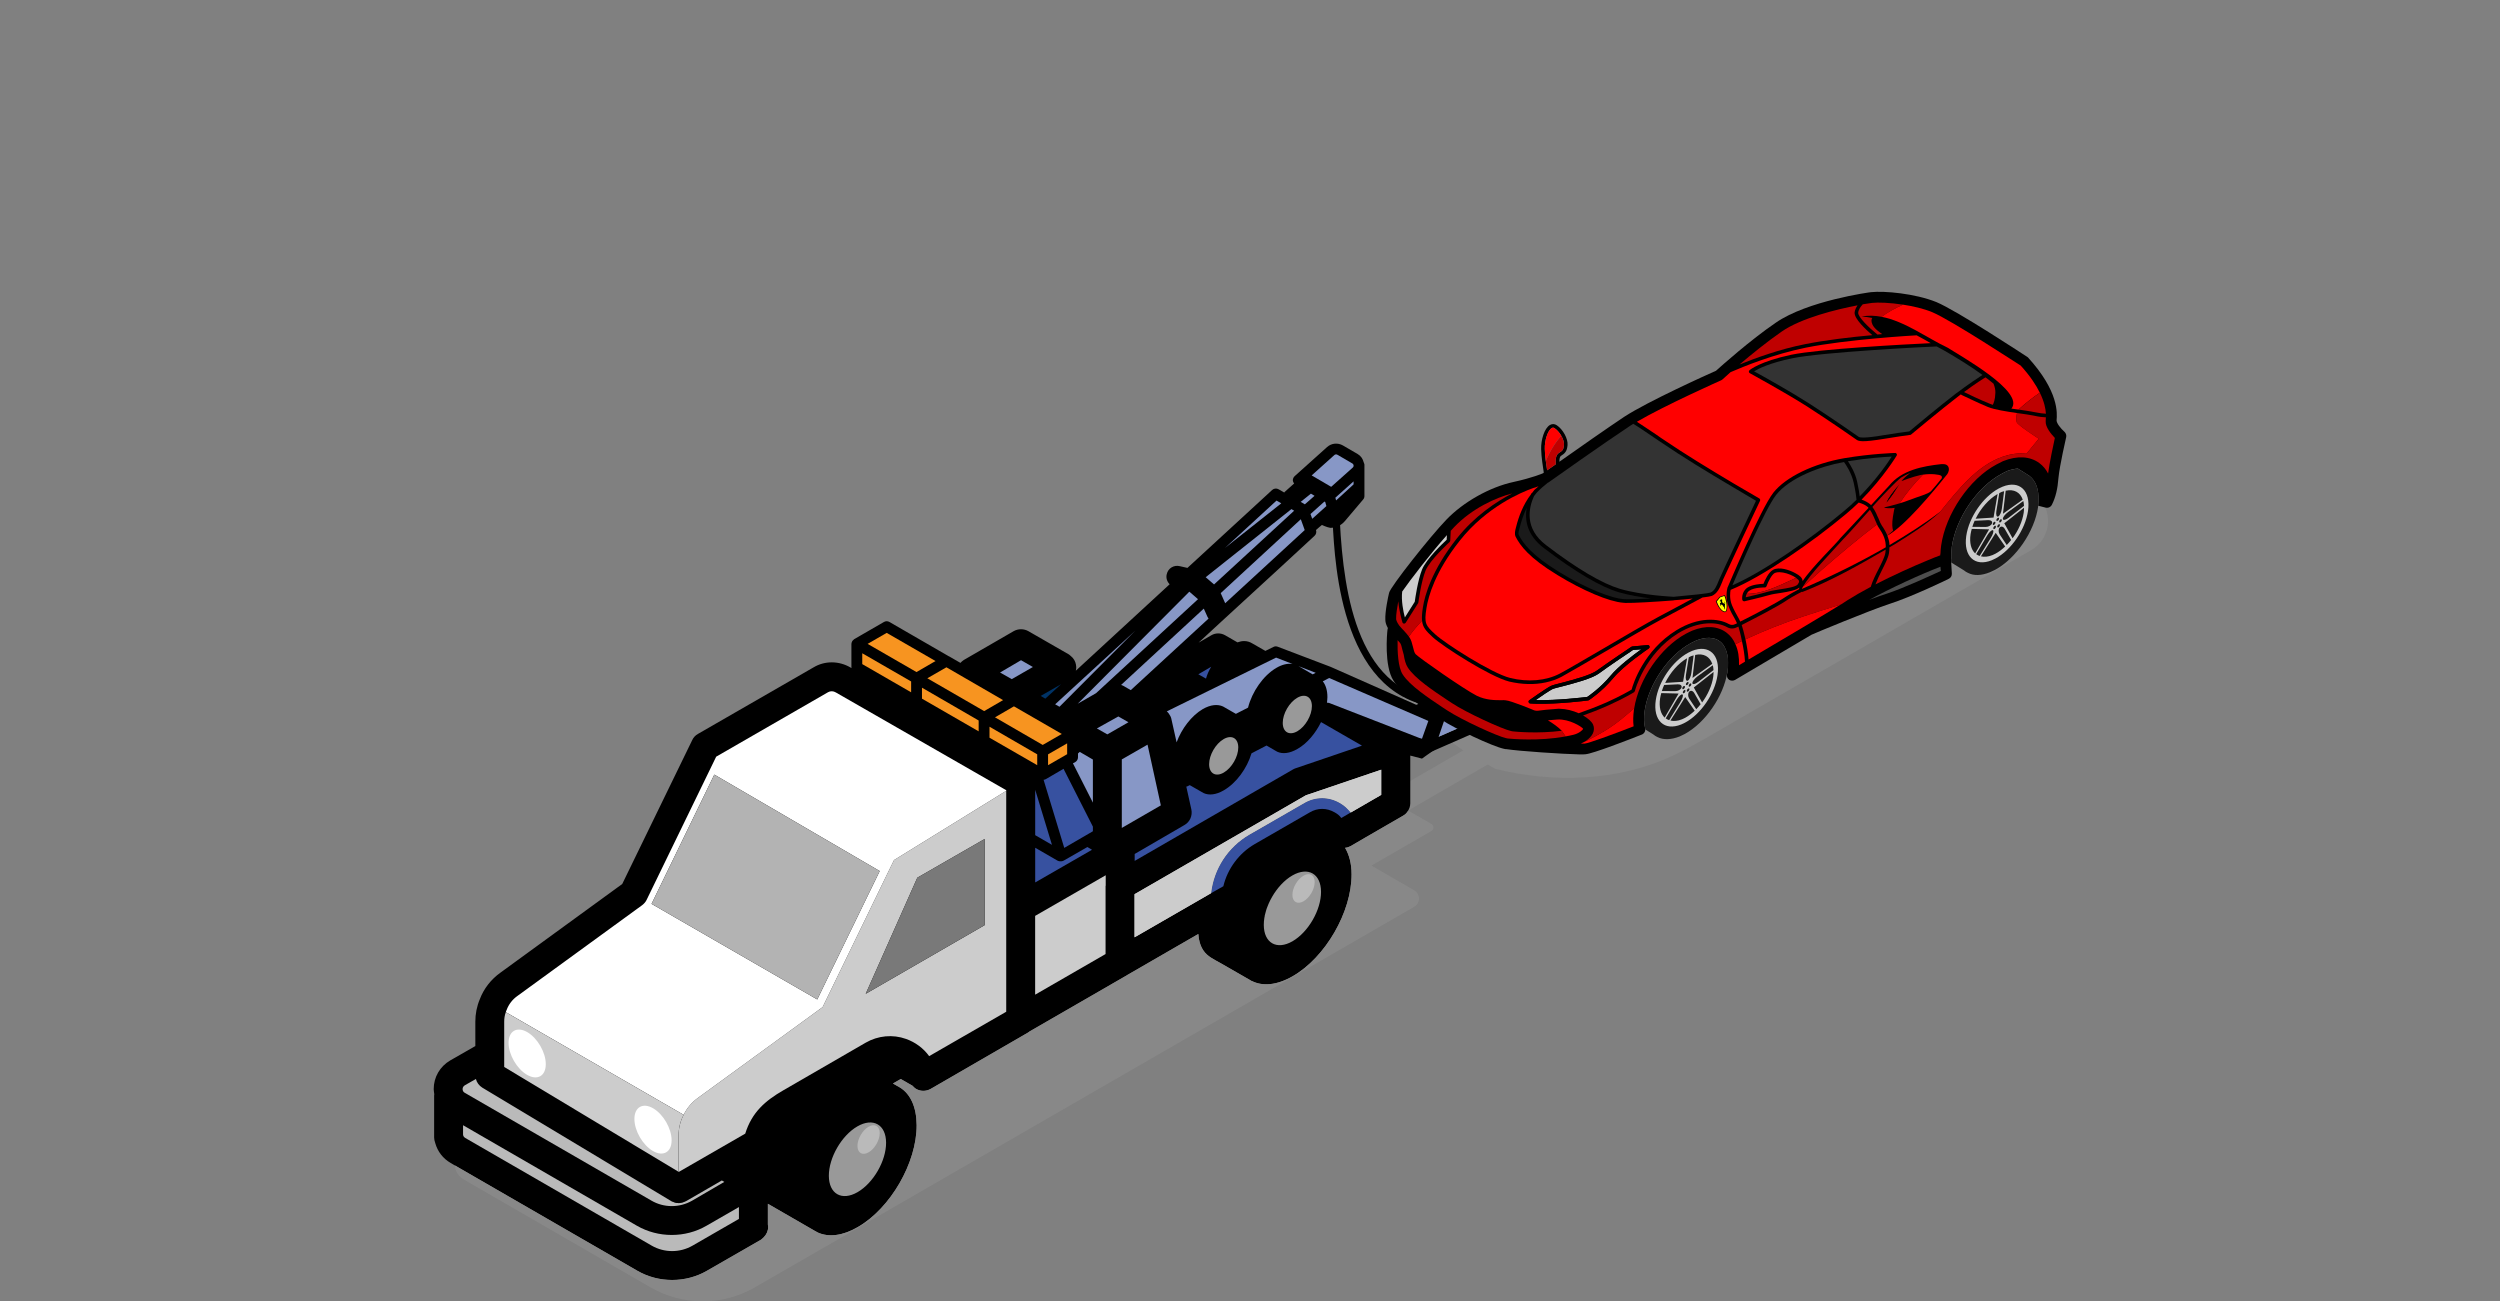 <?xml version="1.0" encoding="utf-8"?>
<!-- Generator: Adobe Illustrator 27.6.1, SVG Export Plug-In . SVG Version: 6.00 Build 0)  -->
<svg version="1.1" id="Layer_1" xmlns="http://www.w3.org/2000/svg" xmlns:xlink="http://www.w3.org/1999/xlink" x="0px" y="0px"
	 viewBox="0 0 172.9 90" style="enable-background:new 0 0 172.9 90;" xml:space="preserve">
<rect x="0" y="0" width="172.9" height="90" fill="#808080" stroke="none"/>
<style type="text/css">
	.st0{opacity:0.97;fill:#888888;}
	.st1{fill:#8797C6;}
	.st2{fill:#888888;}
	.st3{fill:#3751A0;}
	.st4{fill:#CCCCCC;}
	.st5{fill:#FFFFFF;}
	.st6{fill:#003366;}
	.st7{fill:#F79420;}
	.st8{fill:#BABABA;}
	.st9{fill:#797979;}
	.st10{fill:#B3B3B3;}
	.st11{fill:none;}
	.st12{fill:#999999;}
	.st13{fill:#1A1A1A;}
	.st14{fill:#FF0000;}
	.st15{fill:#BF0000;}
	.st16{fill:#4D4D4D;}
	.st17{fill:#333333;}
	.st18{fill:#FFFF00;}
</style>
<g>
	<path class="st0" d="M141.087,34.516l-6.85-8.013L97.44,45.812l-0.485,3.103l4.238,2.98
		l-9.028,5.219c0.322,0.468,0.642,0.937,0.993,1.388l9.733-5.626l0.521,0.301
		c4.007,0.992,8.484,0.868,12.258-0.905c1.42-0.667,2.758-1.486,4.117-2.271
		c1.878-1.085,3.755-2.17,5.633-3.254c2.341-1.352,4.682-2.705,7.023-4.057
		c1.954-1.129,3.908-2.258,5.862-3.387c0.726-0.419,1.451-0.838,2.177-1.258
		C141.743,37.316,142.033,35.623,141.087,34.516z"/>
	<g>
		<path d="M105.424,47.056v1.87c0,0.14-0.09,0.28-0.22,0.34l-6.16,2.7
			L98.514,52.206c-0.05,0.02-0.1,0.03-0.15,0.03
			c-0.15,0-0.28-0.09-0.35-0.23c-0.08-0.19,0.01-0.41,0.2-0.49
			l1.28-0.56l5.18-2.28v-1.04l-4.76,2.09l-0.64,0.28
			c-0.19,0.08-0.41,0-0.49-0.19c-0.09-0.19,0-0.41,0.19-0.5l0.14-0.06
			l5.04-2.21h0.01l0.74-0.33c0.08-0.04,0.17-0.04,0.25-0.02l0.06,0.03
			C105.344,46.786,105.424,46.916,105.424,47.056z"/>
	</g>
	<g>
		<path d="M105.424,47.056c0,0.06-0.01,0.11-0.04,0.17
			c-0.08,0.18-0.31,0.26-0.5,0.17l-0.72-0.35h-0.01l-0.22-0.11
			l-5.06,2.22l-0.66,0.29c-0.05,0.02-0.1,0.03-0.15,0.03
			c-0.15,0-0.28-0.08-0.35-0.22c-0.08-0.19,0.01-0.41,0.2-0.49
			l0.04-0.02l5.84-2.57c0.1-0.04,0.21-0.04,0.31,0.01l1.05,0.51
			l0.06,0.03C105.344,46.786,105.424,46.916,105.424,47.056z"/>
	</g>
	<g>
		<polygon class="st1" points="104.674,47.636 104.674,48.676 99.494,50.956 99.914,49.726 		"/>
		<polygon class="st1" points="104.154,47.046 99.114,49.256 98.874,49.156 103.934,46.936 		"/>
		<path d="M99.944,49.626l-0.03,0.1l-0.42,1.23l-0.31,0.92l-0.14,0.09
			l-0.7,0.5l-0.81-0.21v3.3c0,0.21-0.07,0.4-0.19,0.57
			c-0.07,0.12-0.18,0.22-0.31,0.29l-2.61,1.51l-1.03,0.6
			c-0.11,0.06-0.24,0.1-0.37,0.11c0.28,0.48,0.45,1.08,0.45,1.83
			c0.01,2.6-1.81,5.75-4.07,7.05c-1.11,0.64-2.11,0.71-2.85,0.32
			c0,0,0,0,0,0.01c-0.02-0.01-0.03-0.02-0.04-0.02
			c-0.01-0.01-0.02-0.01-0.02-0.02c-0.7-0.4-1.41-0.81-2.11-1.21
			c-0.42-0.24-0.88-0.44-1.16-0.86c-0.22-0.33-0.33-0.74-0.35-1.14
			l-4.9,2.83c-0.01,0-0.01,0-0.01,0.01l-6.76,3.9
			c-0.03,0.02-0.07,0.06-0.11,0.08l-6.74,3.9
			c-0.26,0.14-0.56,0.17-0.83,0.07c-0.17-0.05-0.3-0.16-0.41-0.29
			l-0.82-0.47l-0.54,0.31l0.49,0.28c0.71,0.44,1.14,1.33,1.15,2.6
			c0.01,2.6-1.81,5.75-4.07,7.05c-1.06,0.62-2.03,0.71-2.76,0.38
			c-0.07-0.04-0.13-0.07-0.2-0.11l-3.26-1.88v1.43
			c0.01,0.06,0.02,0.12,0.02,0.17c0,0.27-0.11,0.52-0.31,0.72
			c-0.06,0.05-0.11,0.11-0.18,0.16l-3.74,2.15
			c-0.74,0.43-1.58,0.64-2.41,0.64s-1.67-0.21-2.41-0.64l-12.63-7.29
			l-0.27-0.16c-0.54-0.31-0.91-0.8-1.07-1.37c0-0.01,0-0.02-0.01-0.03
			v-0.01c-0.04-0.11-0.07-0.23-0.07-0.36v-2.9
			c0-0.03,0.01-0.06,0.01-0.09c-0.01-0.12-0.04-0.23-0.04-0.35
			c0-0.83,0.43-1.57,1.15-1.99l1.73-0.99V70.666
			c0-0.54,0.1-1.06,0.31-1.56c0.27-0.72,0.77-1.37,1.43-1.84
			l8.42-6.13l4.84-9.95c0.08-0.18,0.22-0.33,0.4-0.43l7.99-4.6
			c0.78-0.47,1.76-0.46,2.56,0.01l0.07,0.04
			c0-0.02-0.01-0.03-0.01-0.05v-1.62c0-0.06,0.02-0.12,0.05-0.17
			c0-0.02,0.01-0.03,0.02-0.04c0.03-0.03,0.05-0.06,0.09-0.09
			l0.03-0.03l2.06-1.19c0.12-0.07,0.26-0.07,0.38,0l4.12,2.38
			c0.01,0,0.01,0,0.01,0l0.78,0.45c0.06-0.07,0.14-0.14,0.23-0.2
			l3.46-2c0.31-0.17,0.69-0.17,1,0l2.82,1.62
			c0.02,0.02,0.04,0.04,0.06,0.05c0.03,0.02,0.05,0.04,0.07,0.06
			c0.19,0.15,0.31,0.36,0.35,0.59c0,0.03,0.01,0.06,0.01,0.09
			c0,0.03,0.01,0.05,0.01,0.08c0,0.09-0.01,0.17-0.03,0.25l6.49-5.98
			c-0.18-0.18-0.27-0.44-0.2-0.7c0.09-0.41,0.5-0.65,0.9-0.55
			l0.53,0.12l5.86-5.39c0.12-0.11,0.3-0.13,0.44-0.05l0.4,0.23
			c0.01-0.01,0-0.03,0.02-0.04l0.66-0.59
			c-0.05-0.06-0.08-0.12-0.09-0.19c-0.01-0.12,0.04-0.24,0.13-0.32
			l2.24-2.01c0.3-0.27,0.74-0.31,1.09-0.11l1.03,0.6
			c0.22,0.13,0.35,0.33,0.41,0.57c0.02,0.03,0.03,0.07,0.04,0.12
			c0,0,0.01,0.01,0.01,0.02v2.19c0,0.09-0.03,0.18-0.09,0.24
			L93.014,36.036c-0.26,0.31-0.63,0.47-1,0.47h-0.01
			c-0.25-0.04-0.58-0.2-0.58-0.2l-0.17,0.14l-0.24,0.21
			c0.05,0.14,0.01,0.3-0.1,0.4l-2.38,2.2l-4.17,3.83l-1.47,1.36
			l0.88-0.51c0.29-0.17,0.65-0.17,0.94-0.01l0.87,0.5
			c0.16-0.06,0.32-0.09,0.46-0.09c0.21,0,0.4,0.06,0.56,0.16
			l0.91,0.52l0.55-0.27c0.09-0.05,0.2-0.06,0.3-0.02l3.68,1.4
			c0,0.01,0,0.01,0.01,0.01c0,0,0,0,0.01,0l5.89,2.61l0.92,0.41l0.24,0.1
			L99.944,49.626z"/>
		<path class="st2" d="M87.487,63.322c-0.01,0.01-0.01,0.01-0.01,0.02
			c0-0.01,0-0.01,0-0.02c0.01-0.02,0.01-0.03,0.01-0.05
			c0-0.01,0.01-0.02,0.01-0.03C87.497,63.273,87.497,63.293,87.487,63.322z"/>
		<path class="st2" d="M87.587,62.923c-0.01,0.01-0.02,0.03-0.02,0.04
			c0-0.01,0-0.03,0.01-0.04c0.02-0.06,0.04-0.12,0.07-0.18
			C87.627,62.802,87.607,62.863,87.587,62.923z"/>
		<path class="st2" d="M98.997,57.473l-4.15,2.39l2.96,1.71
			c0.44,0.26,0.44,0.88,0,1.14l-8.38,4.84L59.357,84.903v0.01
			l-7.15,4.12c-2.23,1.29-4.99,1.29-7.22,0L32.107,81.593
			c-0.4-0.22-0.62-0.6-0.66-1l12.63,7.29
			c0.74,0.43,1.58,0.64,2.41,0.64s1.67-0.21,2.41-0.64l3.74-2.15
			c0.07-0.05,0.12-0.11,0.18-0.16c0.2-0.2,0.31-0.45,0.31-0.72
			c0-0.05-0.01-0.11-0.02-0.17v-1.43l3.26,1.88
			c0.07,0.04,0.13,0.07,0.2,0.11c0.73,0.33,1.7,0.24,2.76-0.38
			c2.26-1.3,4.08-4.45,4.07-7.05c-0.01-1.27-0.44-2.16-1.15-2.6
			l-0.49-0.28l0.54-0.31l0.82,0.47c0.11,0.13,0.24,0.24,0.41,0.29
			c0.27,0.1,0.57,0.07,0.83-0.07l6.74-3.9
			c0.04-0.02,0.08-0.06,0.11-0.08l6.76-3.9c0-0.01,0-0.01,0.01-0.01
			l4.9-2.83c0.02,0.4,0.13,0.81,0.35,1.14
			c0.28,0.42,0.74,0.62,1.16,0.86c0.7,0.4,1.41,0.81,2.11,1.21
			c0,0.01,0.01,0.01,0.02,0.02c0.01,0,0.02,0.01,0.04,0.02
			c0-0.01,0-0.01,0-0.01c0.74,0.39,1.74,0.32,2.85-0.32
			c2.26-1.3,4.08-4.45,4.07-7.05c0-0.75-0.17-1.35-0.45-1.83
			c0.13-0.01,0.26-0.05,0.37-0.11l1.03-0.6l2.61-1.51
			c0.13-0.07,0.24-0.17,0.31-0.29c0.07-0.02,0.15-0.01,0.21,0.03
			l1.44,0.83C99.187,57.093,99.187,57.363,98.997,57.473z"/>
		<path class="st3" d="M93.416,56.193l-0.65,0.38c-0.15-0.2-0.27-0.28-0.46-0.39
			c-0.28-0.16-0.57-0.24-0.87-0.24c-0.29,0-0.58,0.08-0.85,0.24
			l-3.82,2.2c-1.08,0.63-1.87,1.7-2.16,2.91l-0.85,0.48
			c0.19-1.68,1.16-3.18,2.63-4.04l3.82-2.2
			c0.77-0.45,1.69-0.45,2.46,0C92.966,55.703,93.216,55.933,93.416,56.193z"/>
		<path class="st4" d="M95.526,53.233v1.74l-2.11,1.22
			c-0.2-0.26-0.45-0.49-0.75-0.66c-0.77-0.45-1.69-0.45-2.46,0
			l-3.82,2.2c-1.47,0.86-2.44,2.36-2.63,4.04l-5.29,3.05V61.843
			l11.85-6.84L95.526,53.233z"/>
		<path class="st4" d="M95.526,53.233v1.74l-2.11,1.22
			c-0.2-0.26-0.45-0.49-0.75-0.66c-0.77-0.45-1.69-0.45-2.46,0
			l-3.82,2.2c-1.47,0.86-2.44,2.36-2.63,4.04l-5.29,3.05V61.843
			l11.85-6.84L95.526,53.233z"/>
		<path class="st4" d="M76.471,60.532v0.72c0,0.01-0.01,0.01-0.01,0.02v4.71
			l-4.87,2.81v-5.45L76.471,60.532z"/>
		<path class="st4" d="M61.831,59.482l-0.49,1l-0.81,1.67l-3.64,7.5l-8.64,6.29
			c-0.42,0.31-0.75,0.7-0.97,1.16c-0.23,0.43-0.35,0.92-0.35,1.42
			v2.52l0.01,0.01l4.6-2.65c0.46-1.48,1.39-2.28,2.64-3l5.69-3.29
			c0.85-0.49,1.87-0.59,2.79-0.26c0.65,0.23,1.21,0.65,1.6,1.19
			l5.33-3.07V54.692L61.831,59.482z M68.101,63.982l-8.23,4.75l3.57-8.03
			l4.66-2.68V63.982z"/>
		<path class="st5" d="M57.811,47.892c-0.18-0.11-0.38-0.11-0.54-0.02l-7.74,4.46
			l-0.51,1.05l-4.3,8.85c-0.07,0.15-0.18,0.27-0.31,0.37l-8.63,6.28
			c-0.34,0.24-0.6,0.58-0.74,0.96c-0.02,0.05-0.05,0.11-0.06,0.16
			l12.3,7.1c0.22-0.46,0.55-0.85,0.97-1.16l8.64-6.29l3.64-7.5
			l0.81-1.67l0.49-1l7.76-4.79v-0.04L57.811,47.892z M56.521,69.122
			l-11.46-6.61l4.34-8.94l11.44,6.67L56.521,69.122z"/>
		<polygon class="st1" points="90.994,46.53 90.784,46.64 89.804,46.07 		"/>
		<path class="st3" d="M94.194,51.57l-4.61,1.57c-0.06,0.02-0.12,0.05-0.17,0.08
			l-10.94,6.32v-0.48l3.44-2c0.38-0.21,0.57-0.65,0.48-1.08
			l-0.35-1.58c0.03-0.01,0.06,0,0.08-0.02l0.16-0.08l0.75,0.43
			l0.21,0.12c0.37,0.17,0.86,0.12,1.39-0.19
			c0.87-0.5,1.61-1.52,1.92-2.56l1.04-0.54l0.53,0.31l0.21,0.12
			c0.37,0.17,0.86,0.12,1.39-0.19c0.68-0.38,1.26-1.09,1.64-1.86
			L94.194,51.57z"/>
		<path class="st1" d="M89.394,45.92c-0.33-0.05-0.71,0.03-1.12,0.27
			c-0.91,0.53-1.68,1.65-1.96,2.75l-0.84,0.43l-0.89-0.51
			c-0.37-0.17-0.86-0.13-1.4,0.18c-0.78,0.46-1.46,1.35-1.81,2.3
			l-0.36-1.61v-0.01c-0.03-0.14-0.1-0.26-0.18-0.37
			c-0.01-0.02-0.03-0.04-0.04-0.05c-0.03-0.04-0.06-0.07-0.1-0.1
			l7.56-3.72L89.394,45.92z"/>
		<path class="st3" d="M83.767,46.113c-0.16,0.26-0.28,0.54-0.36,0.82l-0.53-0.3
			L83.767,46.113z"/>
		<path class="st1" d="M98.784,49.86l-0.44,1.23l-0.2-0.06l-6.21-2.41
			c-0.05-0.02-0.11-0.02-0.16-0.02c0.01-0.13,0.03-0.26,0.03-0.39
			c0-0.47-0.12-0.84-0.32-1.09l0.44-0.23L98.784,49.86z"/>
		<polygon class="st1" points="93.614,33.29 93.614,33.5 92.404,34.61 92.354,34.42 		"/>
		<path class="st1" d="M93.614,32.19c0.01,0.03,0,0.09-0.06,0.15l-1.49,1.33
			c-0.01-0.01-0.03-0.02-0.05-0.03l-1.3-0.76l1.57-1.41
			c0.06-0.05,0.14-0.06,0.21-0.02l1.03,0.6
			C93.594,32.09,93.614,32.15,93.614,32.19z"/>
		<path class="st1" d="M91.734,35l-0.98,0.88l-0.12-0.33l0.96-0.86l0.05,0.02
			c0,0,0.01,0,0.01,0.01L91.734,35z"/>
		<polygon class="st1" points="90.914,34.29 90.244,34.88 89.954,34.71 90.664,34.14 		"/>
		<polygon class="st1" points="88.614,34.81 84.714,37.9 88.284,34.62 		"/>
		<polygon class="st1" points="89.504,35.32 83.964,40.42 83.384,39.92 89.314,35.21 		"/>
		<polygon class="st1" points="90.234,36.66 84.734,41.72 84.424,41.02 89.964,35.91 		"/>
		<path class="st1" d="M83.584,42.78l-5.38,4.95l-0.52-0.3
			c-0.05-0.03-0.1-0.04-0.15-0.06l5.72-5.28l0.26,0.58
			C83.534,42.71,83.564,42.74,83.584,42.78z"/>
		<polygon class="st1" points="78.514,43.62 73.274,48.88 72.974,48.71 		"/>
		<polygon class="st1" points="82.854,41.44 75.804,47.94 74.534,48.67 82.254,40.92 		"/>
		<polygon class="st6" points="73.384,47.32 72.294,48.32 71.974,48.13 		"/>
		<polygon class="st1" points="71.434,46.13 69.974,46.97 69.164,46.51 70.614,45.66 		"/>
		<polygon class="st1" points="78.044,49.95 76.584,50.79 75.859,50.379 77.344,49.55 		"/>
		<polygon class="st1" points="80.284,55.7 77.584,57.26 77.584,52.52 79.364,51.5 		"/>
		<path class="st1" d="M75.584,52.53v2.98l-1.38-2.72l0.17-0.09
			c0.11-0.07,0.18-0.19,0.18-0.33v-0.26l0.12-0.11L75.584,52.53z"/>
		<path class="st3" d="M75.524,58.77l-3.93,2.26v-2.4l1.54,0.89
			c0.06,0.03,0.12,0.05,0.19,0.05c0.01,0,0.01-0.01,0.02-0.01
			c0.01,0,0.02,0.01,0.03,0.01c0.07,0,0.13-0.02,0.19-0.05l1.64-0.94
			L75.524,58.77z"/>
		<polygon class="st3" points="72.754,58.43 71.594,57.76 71.594,54.62 		"/>
		<path class="st3" d="M75.584,57.17v0.32l-1.98,1.15l-1.43-4.71
			c0.04,0,0.08-0.01,0.11-0.03c0,0,0.01,0,0.02,0l1.25-0.73L75.584,57.17z"/>
		<polygon class="st7" points="63.014,47.13 63.014,47.88 59.634,45.93 59.634,45.18 		"/>
		<polygon class="st7" points="67.684,49.83 67.684,50.58 63.764,48.32 63.764,47.56 		"/>
		<polygon class="st7" points="73.804,51.41 73.804,52.16 72.484,52.92 72.484,52.17 		"/>
		<polygon class="st7" points="71.734,52.17 71.734,52.92 68.434,51.02 68.434,50.26 		"/>
		<polygon class="st7" points="73.434,50.76 72.114,51.52 68.814,49.61 70.124,48.85 		"/>
		<polygon class="st7" points="69.374,48.42 68.064,49.18 64.134,46.91 65.454,46.15 		"/>
		<polygon class="st7" points="64.704,45.72 64.504,45.83 63.384,46.48 60.004,44.53 
			61.324,43.77 		"/>
		<path class="st8" d="M51.104,83.48v0.82l-3.21,1.85c-0.87,0.5-1.95,0.5-2.82,0
			l-12.9-7.45c-0.14-0.08-0.15-0.2-0.15-0.26v-0.62l12.02,6.95
			c0.75,0.43,1.58,0.64,2.41,0.64c0.84,0,1.67-0.21,2.41-0.64
			L51.104,83.48z"/>
		<path class="st8" d="M50.094,81.74l-2.23,1.3c-0.87,0.5-1.95,0.5-2.82-0.01
			L32.144,75.58c-0.13-0.07-0.15-0.19-0.15-0.26
			c0-0.06,0.02-0.18,0.15-0.26l0.77-0.44
			c0.06,0.25,0.22,0.46,0.44,0.6l13.07,7.85c0,0,0,0,0.01,0.01
			c0.05,0.03,0.1,0.04,0.16,0.06c0.03,0.01,0.05,0.03,0.08,0.04
			c0.07,0.02,0.13,0.02,0.2,0.02c0.02,0.01,0.04,0.01,0.06,0.01
			c0.04,0,0.07-0.01,0.11-0.01c0.05-0.01,0.1-0.01,0.14-0.02
			c0.03-0.01,0.05-0.02,0.07-0.03c0.06-0.02,0.12-0.04,0.17-0.07
			c0.01,0,0.01,0,0.01,0l2.49-1.44L50.094,81.74z"/>
		<path class="st4" d="M47.281,77.102c-0.23,0.43-0.35,0.92-0.35,1.42v2.52
			l-12.06-7.25v-3.13c0-0.22,0.03-0.44,0.11-0.66L47.281,77.102z"/>
		<polygon class="st9" points="68.101,58.022 68.101,63.982 59.871,68.732 63.441,60.702 		"/>
		<polygon class="st10" points="60.841,60.242 56.521,69.122 45.061,62.512 49.401,53.572 		"/>
		<polygon class="st11" points="57.329,83.592 57.316,79.043 61.275,76.758 61.288,81.307 		"/>
		<path class="st12" d="M59.296,77.901c-1.092,0.63-1.976,2.162-1.973,3.417
			c0.004,1.255,0.894,1.762,1.986,1.132c1.092-0.63,1.976-2.162,1.973-3.417
			C61.278,77.778,60.387,77.27,59.296,77.901L59.296,77.901z"/>
		<path class="st8" d="M60.069,77.926c-0.424,0.245-0.768,0.841-0.767,1.328
			c0.001,0.488,0.347,0.685,0.772,0.44s0.768-0.841,0.767-1.328
			C60.839,77.878,60.493,77.681,60.069,77.926L60.069,77.926z"/>
		<polygon class="st11" points="87.411,66.241 87.398,61.692 91.357,59.407 91.369,63.955 		"/>
		<path class="st12" d="M89.377,60.549c-1.092,0.63-1.976,2.162-1.973,3.417
			c0.004,1.255,0.894,1.762,1.986,1.132c1.092-0.63,1.976-2.162,1.973-3.417
			C91.359,60.426,90.469,59.919,89.377,60.549L89.377,60.549z"/>
		<path class="st12" d="M89.72,48.257c-0.556,0.321-1.007,1.101-1.005,1.74
			c0.002,0.639,0.455,0.897,1.011,0.576s1.007-1.101,1.005-1.74
			C90.729,48.195,90.276,47.936,89.72,48.257L89.72,48.257z"/>
		<path class="st12" d="M84.628,51.116c-0.556,0.321-1.007,1.101-1.005,1.74
			c0.002,0.639,0.455,0.897,1.011,0.576s1.007-1.101,1.005-1.74
			C85.637,51.053,85.184,50.795,84.628,51.116L84.628,51.116z"/>
		<path class="st5" d="M36.464,71.381c0.71,0.41,1.284,1.405,1.282,2.221
			c-0.002,0.815-0.581,1.145-1.291,0.735c-0.71-0.41-1.284-1.405-1.282-2.221
			C35.176,71.301,35.755,70.971,36.464,71.381L36.464,71.381z"/>
		<path class="st5" d="M45.167,76.648c0.71,0.41,1.284,1.405,1.282,2.221
			c-0.002,0.815-0.581,1.145-1.291,0.735c-0.71-0.41-1.284-1.405-1.282-2.221
			C43.879,76.568,44.458,76.238,45.167,76.648L45.167,76.648z"/>
		<path class="st8" d="M90.151,60.562c-0.424,0.245-0.768,0.841-0.767,1.328
			c0.001,0.488,0.347,0.685,0.772,0.44c0.424-0.245,0.768-0.841,0.767-1.328
			C90.921,60.514,90.575,60.317,90.151,60.562L90.151,60.562z"/>
	</g>
	<g>
		<path d="M99.883,48.956c-7.085-0.359-7.561-9.778-7.717-12.874l0.499-0.026
			c0.262,5.173,1.296,12.086,7.243,12.387L99.883,48.956z"/>
	</g>
	<g>
		<path d="M142.786,29.871c-0.279-0.246-0.552-0.603-0.553-0.793
			c0.044-0.499,0.166-2.006-1.984-4.365c-0.204-0.135-4.911-3.232-6.335-3.824
			c-1.473-0.593-3.597-0.782-4.513-0.683c-0.05-0.001-4.403,0.59-6.599,2.12
			c-1.759,1.2-3.778,3.004-4.123,3.316c-0.562,0.247-4.706,2.113-6.349,3.185
			c-1.117,0.745-3.198,2.197-4.483,3.108c-0.001-0.18,0.027-0.349,0.099-0.398
			c0.289-0.183,0.426-0.32,0.466-0.749c0.041-0.439-0.318-1.097-0.745-1.377
			c-0.155-0.104-0.315-0.107-0.47-0.021c-0.391,0.221-0.631,1.046-0.611,1.676
			c0.014,0.55,0.122,1.223,0.183,1.624c-0.031,0.019-0.052,0.039-0.052,0.039
			c-0.01,0.01-0.716,0.314-2.041,0.604c-1.639,0.353-3.47,1.381-4.65,2.614
			c-1.106,1.145-3.865,4.632-3.955,5.05c-0.062,0.249-0.293,1.313-0.26,1.884
			c0.002,0.17,0.063,0.351,0.174,0.554c-0.012,0.04-0.024,0.079-0.026,0.119
			c-0.032,0.249-0.24,2.504,0.413,3.519c0.579,0.883,1.889,1.753,2.937,2.447
			l0.329,0.227c1.029,0.673,3.585,1.872,4.368,2.039
			c0.02,0.01,0.06,0.011,0.109,0.023l0.06,0.001
			c0.904,0.141,3.898,0.339,5.068,0.365c0.19,0.004,0.341-0.002,0.411-0.011
			c0.512-0.038,3.063-1.03,3.869-1.352c0.162-0.046,0.27-0.204,0.268-0.364
			c0.001-0.02-0.007-0.06-0.016-0.09c-0.084-0.332-0.095-0.732-0.033-1.191
			c0.268-1.834,1.646-3.852,3.197-4.687c0.123-0.067,0.246-0.124,0.369-0.182
			c0.663-0.265,1.253-0.241,1.639,0.057c0.126,0.093,0.23,0.215,0.313,0.367
			c0.083,0.152,0.154,0.333,0.195,0.534c0.009,0.02,0.008,0.05,0.016,0.08
			l-0,0.01c0.046,0.301,0.058,0.661,0.009,1.06
			c-0,0.01-0.001,0.03-0.012,0.05l-0.003,0.06l-0.026,0.129
			c-0.027,0.139,0.026,0.291,0.152,0.373c0.117,0.073,0.277,0.076,0.4,0.009
			c1.864-1.098,3.77-2.224,5.295-3.129c0.225-0.105,3.974-1.669,5.408-2.137
			c1.515-0.485,3.974-1.669,4.077-1.727c0.143-0.067,0.231-0.215,0.218-0.375
			c-0.018-0.25-0.035-0.531-0.044-0.761c-0.007-0.07-0.013-0.15-0.01-0.21
			c0.001-0.02,0.022-0.039,0.013-0.06c-0.008-0.25,0.005-0.52,0.039-0.819
			c0.284-1.973,1.759-4.14,3.434-5.032c0.134-0.077,0.267-0.144,0.39-0.201
			c0.265-0.104,0.508-0.148,0.739-0.173l0.612,0.384
			c0.078,0.042,0.136,0.083,0.194,0.124c0.435,0.33,0.666,0.935,0.628,1.744
			l-0.005,0.1c-0.003,0.07-0.017,0.14-0.02,0.22l0.514,0.132
			c0.178,0.044,0.362-0.042,0.441-0.21c0.254-0.504,0.393-1.091,0.448-1.83
			c0.082-0.888,0.535-2.818,0.536-2.838
			C142.925,30.105,142.882,29.964,142.786,29.871z M107.599,32.11
			c-0.248,0.164-0.445,0.31-0.601,0.416c-0.061-0.401-0.153-0.993-0.16-1.474
			c-0.022-0.59,0.212-1.295,0.48-1.449c0.072-0.038,0.132-0.037,0.2,0.015
			c0.359,0.238,0.682,0.806,0.646,1.155c-0.026,0.339-0.11,0.407-0.347,0.552
			C107.58,31.47,107.571,31.86,107.599,32.11z"/>
		<g>
			<g>
				<path class="st13" d="M119.52,46.011l-0.005,0.1
					c-0.005,0.1-0.019,0.199-0.034,0.299c-0,0.01-0.001,0.03-0.012,0.05
					c-0.262,1.704-1.541,3.545-2.969,4.312c-0.113,0.057-0.225,0.105-0.338,0.162
					c-0.602,0.236-1.123,0.244-1.524,0.045c-0.108-0.052-0.205-0.105-0.282-0.176
					l-0.564-0.353c0.001-0.02-0.007-0.06-0.016-0.09
					c-0.084-0.332-0.095-0.732-0.033-1.191c0.268-1.834,1.646-3.852,3.197-4.687
					c0.123-0.067,0.246-0.124,0.369-0.182c0.663-0.265,1.253-0.241,1.639,0.057
					c0.251,0.196,0.427,0.5,0.508,0.902
					C119.515,45.481,119.533,45.731,119.52,46.011z"/>
				<path class="st4" d="M116.537,49.648c-0.069,0.037-0.138,0.07-0.208,0.098
					c-0.304,0.124-0.572,0.141-0.803,0.087l1.024-1.625l0.654,0.945
					C116.992,49.352,116.767,49.524,116.537,49.648 M117.313,49.049l-0.488-0.735
					c-0.096-0.151-0.099-0.363,0.001-0.477c0.016-0.019,0.034-0.033,0.053-0.043
					c0.094-0.051,0.214,0,0.291,0.129l0.447,0.78
					C117.521,48.825,117.42,48.941,117.313,49.049 M115.438,49.808
					c-0.087-0.029-0.166-0.073-0.238-0.128l0.747-1.264
					c0.108-0.182,0.236-0.327,0.327-0.376c0.034-0.019,0.064-0.024,0.085-0.012
					c0.079,0.04,0.006,0.283-0.145,0.529L115.438,49.808 M116.745,47.827
					c-0.01,0.006-0.021,0.01-0.031,0.012l0.001-0.004
					c-0.021,0.004-0.037-0.001-0.048-0.016c-0.022-0.036-0.005-0.103,0.039-0.154
					l0.004-0.006l0.008-0.007c0.013-0.015,0.027-0.026,0.04-0.033
					c0.032-0.017,0.063-0.013,0.078,0.009c0.012,0.015,0.01,0.044,0,0.069
					c-0.005,0.03-0.02,0.064-0.048,0.096
					C116.775,47.807,116.76,47.819,116.745,47.827 M116.469,47.937
					c-0.022,0.012-0.042,0.012-0.061,0.005c-0.018-0.013-0.029-0.036-0.024-0.067
					c-0-0.024,0.01-0.048,0.027-0.074c0.021-0.035,0.048-0.062,0.074-0.076
					c0.018-0.01,0.036-0.013,0.051-0.007l0.003-0.001l0.003,0.002l0.005,0.01
					c0.027,0.026,0.025,0.083-0.006,0.136c-0.018,0.027-0.038,0.052-0.06,0.065
					C116.477,47.932,116.473,47.935,116.469,47.937 M117.718,48.581l-0.574-1.034
					l1.364-1.076c-0.002,0.11-0.004,0.22-0.021,0.339
					C118.397,47.416,118.111,48.048,117.718,48.581 M116.875,47.481
					c-0.041,0.022-0.076,0.009-0.085-0.028l0.001-0.004l0-0.008l0.001-0.004
					c-0.003-0.051,0.03-0.117,0.076-0.152c0.005-0.004,0.01-0.007,0.014-0.009
					c0.017-0.009,0.033-0.012,0.049-0.012c0.02,0.004,0.038,0.021,0.04,0.048
					c0.007,0.025-0.002,0.061-0.02,0.093c-0.013,0.021-0.033,0.045-0.057,0.063
					C116.89,47.473,116.883,47.478,116.875,47.481 M116.434,47.656
					c-0.014,0.007-0.027,0.011-0.04,0.01c-0.02-0-0.033-0.007-0.04-0.023
					c-0.01-0.021-0.01-0.053,0.003-0.09c0.015-0.034,0.036-0.063,0.06-0.085
					c0.01-0.008,0.02-0.015,0.03-0.02c0.012-0.007,0.024-0.011,0.035-0.01
					c0.044,0.002,0.064,0.051,0.041,0.112l-0.004,0.01
					C116.498,47.602,116.466,47.639,116.434,47.656 M116.685,47.375
					c-0.002,0.001-0.003,0.002-0.005,0.003l-0.015,0.005l0.001-0.004
					c-0.047,0.015-0.077-0.012-0.069-0.068c0.005-0.031,0.018-0.056,0.036-0.083
					c0.018-0.025,0.04-0.045,0.062-0.057c0.004-0.002,0.008-0.004,0.012-0.005
					c0.025-0.011,0.045-0.007,0.06,0.004c0.012,0.015,0.019,0.036,0.014,0.066
					C116.773,47.293,116.734,47.348,116.685,47.375 M115.128,49.631
					c-0.276-0.261-0.404-0.725-0.316-1.329c0.018-0.122,0.049-0.245,0.083-0.368
					l1.199,0.032L115.128,49.631L115.128,49.631z M117.31,47.252
					c-0.143,0.077-0.253,0.084-0.263,0c-0.019-0.109,0.149-0.326,0.357-0.479
					l1.055-0.766c0.027,0.103,0.042,0.216,0.048,0.337l-1.045,0.808
					C117.408,47.193,117.357,47.226,117.31,47.252L117.31,47.252z M116.122,47.733
					c-0.078,0.042-0.172,0.067-0.262,0.066l-0.927-0.006
					c0.044-0.141,0.097-0.282,0.159-0.42l0.945-0.045
					c0.187-0.007,0.308,0.093,0.255,0.231
					C116.266,47.629,116.202,47.69,116.122,47.733L116.122,47.733z M117.052,46.888
					l0.188-1.593c0.576-0.131,1.006,0.112,1.18,0.616L117.052,46.888
					L117.052,46.888z M116.821,45.449c0.009-0.005,0.018-0.01,0.028-0.016
					c0.013-0.007,0.025-0.014,0.038-0.02c0.025-0.013,0.05-0.026,0.076-0.037
					c0.058-0.024,0.112-0.033,0.169-0.05l-0.158,1.218
					c-0.031,0.238-0.138,0.472-0.245,0.53c-0.004,0.002-0.009,0.004-0.013,0.006
					c-0.107,0.044-0.16-0.133-0.12-0.382l0.199-1.235
					C116.803,45.459,116.812,45.454,116.821,45.449L116.821,45.449z M116.401,47.152
					l-1.239,0.08c0.353-0.719,0.912-1.363,1.518-1.71L116.401,47.152
					L116.401,47.152z M116.753,45.143c-1.078,0.581-2.052,1.984-2.24,3.28
					c-0.204,1.408,0.587,2.157,1.764,1.68c0.088-0.036,0.177-0.078,0.264-0.125
					c1.081-0.583,2.055-1.986,2.244-3.289c0.204-1.401-0.588-2.15-1.771-1.669
					C116.926,45.055,116.839,45.096,116.753,45.143L116.753,45.143z"/>
			</g>
		</g>
		<g>
			<g>
				<path class="st13" d="M140.985,34.66l-0.005,0.1
					c-0.003,0.07-0.017,0.14-0.02,0.22l-0.003,0.07
					c-0.253,1.724-1.543,3.585-2.981,4.362c-0.113,0.057-0.236,0.115-0.348,0.162
					c-0.602,0.246-1.123,0.254-1.524,0.045c-0.098-0.042-0.195-0.104-0.282-0.176
					l-0.875-0.54c-0.007-0.07-0.013-0.15-0.01-0.21
					c0.001-0.02,0.022-0.039,0.013-0.06c-0.008-0.25,0.005-0.52,0.039-0.819
					c0.284-1.973,1.759-4.14,3.434-5.032c0.134-0.077,0.267-0.144,0.39-0.201
					c0.265-0.104,0.508-0.148,0.739-0.173l0.612,0.384
					c0.078,0.042,0.136,0.083,0.194,0.124
					C140.793,33.246,141.024,33.851,140.985,34.66z"/>
				<path class="st4" d="M138.01,38.291c-0.069,0.037-0.138,0.07-0.208,0.098
					c-0.304,0.124-0.572,0.141-0.803,0.087l1.024-1.625l0.654,0.945
					C138.465,37.995,138.24,38.167,138.01,38.291 M138.786,37.693l-0.488-0.735
					c-0.096-0.151-0.099-0.363,0.001-0.477c0.016-0.019,0.034-0.033,0.053-0.043
					c0.094-0.051,0.214,0,0.291,0.129l0.447,0.78
					C138.994,37.468,138.893,37.584,138.786,37.693 M136.911,38.451
					c-0.087-0.029-0.166-0.073-0.238-0.128l0.747-1.264
					c0.108-0.182,0.236-0.327,0.327-0.376c0.034-0.019,0.064-0.024,0.085-0.012
					c0.079,0.04,0.006,0.283-0.145,0.529L136.911,38.451 M138.218,36.471
					c-0.01,0.006-0.021,0.01-0.031,0.012l0.001-0.004
					c-0.021,0.004-0.037-0.001-0.048-0.016c-0.022-0.036-0.005-0.103,0.039-0.154
					l0.004-0.006l0.008-0.007c0.013-0.015,0.027-0.026,0.04-0.033
					c0.032-0.017,0.063-0.013,0.078,0.009c0.012,0.015,0.01,0.044,0,0.069
					c-0.005,0.03-0.02,0.064-0.048,0.096
					C138.248,36.451,138.233,36.462,138.218,36.471 M137.942,36.581
					c-0.022,0.012-0.042,0.012-0.061,0.005c-0.018-0.013-0.029-0.036-0.024-0.067
					c-0-0.024,0.01-0.048,0.027-0.074c0.021-0.035,0.048-0.062,0.074-0.076
					c0.018-0.01,0.036-0.013,0.051-0.007l0.003-0.001l0.003,0.002l0.005,0.01
					c0.027,0.026,0.025,0.083-0.006,0.136c-0.018,0.027-0.038,0.052-0.06,0.065
					C137.95,36.576,137.946,36.578,137.942,36.581 M139.191,37.225l-0.574-1.034
					l1.364-1.076c-0.002,0.11-0.004,0.22-0.021,0.339
					C139.87,36.06,139.584,36.692,139.191,37.225 M138.348,36.125
					c-0.041,0.022-0.076,0.009-0.085-0.028l0.001-0.004l0-0.008l0.001-0.004
					c-0.003-0.051,0.03-0.117,0.076-0.152c0.005-0.004,0.01-0.007,0.014-0.009
					c0.017-0.009,0.033-0.012,0.049-0.012c0.02,0.004,0.038,0.021,0.04,0.048
					c0.007,0.025-0.002,0.061-0.02,0.093c-0.013,0.021-0.033,0.045-0.057,0.063
					C138.363,36.116,138.356,36.121,138.348,36.125 M137.907,36.3
					c-0.014,0.007-0.027,0.011-0.04,0.01c-0.02-0-0.033-0.007-0.04-0.023
					c-0.01-0.021-0.01-0.053,0.003-0.09c0.015-0.034,0.036-0.063,0.06-0.085
					c0.01-0.008,0.02-0.015,0.03-0.02c0.012-0.007,0.024-0.011,0.035-0.01
					c0.044,0.002,0.064,0.051,0.041,0.112l-0.004,0.01
					C137.971,36.246,137.939,36.283,137.907,36.3 M138.158,36.018
					c-0.002,0.001-0.003,0.002-0.005,0.003l-0.015,0.005l0.001-0.004
					c-0.047,0.015-0.077-0.012-0.069-0.068c0.005-0.031,0.018-0.056,0.036-0.083
					c0.018-0.025,0.04-0.045,0.062-0.057c0.004-0.002,0.008-0.004,0.012-0.005
					c0.025-0.011,0.045-0.007,0.06,0.004c0.012,0.015,0.018,0.036,0.014,0.066
					C138.246,35.936,138.207,35.992,138.158,36.018 M136.601,38.275
					c-0.276-0.261-0.404-0.725-0.316-1.329c0.018-0.122,0.049-0.245,0.083-0.368
					l1.199,0.032L136.601,38.275L136.601,38.275z M138.783,35.895
					c-0.143,0.077-0.253,0.084-0.263,0c-0.019-0.109,0.149-0.326,0.357-0.479
					l1.055-0.766c0.027,0.103,0.042,0.216,0.048,0.337l-1.045,0.808
					C138.881,35.837,138.83,35.87,138.783,35.895L138.783,35.895z M137.595,36.377
					c-0.078,0.042-0.172,0.067-0.262,0.066l-0.927-0.006
					c0.044-0.141,0.097-0.282,0.159-0.42l0.945-0.045
					c0.187-0.007,0.308,0.093,0.255,0.231
					C137.739,36.273,137.675,36.334,137.595,36.377L137.595,36.377z M138.525,35.532
					l0.188-1.593c0.576-0.131,1.006,0.112,1.18,0.616L138.525,35.532
					L138.525,35.532z M138.294,34.093c0.009-0.005,0.018-0.01,0.028-0.016
					c0.013-0.007,0.025-0.014,0.038-0.02c0.025-0.013,0.05-0.026,0.076-0.037
					c0.058-0.024,0.112-0.033,0.169-0.05l-0.158,1.218
					c-0.031,0.238-0.138,0.472-0.245,0.53c-0.004,0.002-0.009,0.004-0.013,0.006
					c-0.107,0.044-0.16-0.133-0.12-0.382l0.199-1.235
					C138.276,34.102,138.285,34.098,138.294,34.093L138.294,34.093z M137.874,35.795
					l-1.239,0.08c0.353-0.719,0.912-1.363,1.518-1.71L137.874,35.795
					L137.874,35.795z M138.226,33.787c-1.078,0.581-2.052,1.984-2.24,3.28
					c-0.204,1.408,0.587,2.157,1.764,1.68c0.088-0.036,0.177-0.078,0.264-0.125
					c1.081-0.583,2.055-1.986,2.244-3.289c0.204-1.401-0.588-2.15-1.771-1.669
					C138.4,33.699,138.312,33.74,138.226,33.787L138.226,33.787z"/>
			</g>
		</g>
		<path class="st14" d="M107.518,29.619c-0.068-0.052-0.128-0.053-0.2-0.015
			c-0.268,0.154-0.502,0.859-0.48,1.449c0.004,0.262,0.033,0.555,0.069,0.835
			c0.267-0.652,0.639-1.262,1.069-1.752
			C107.856,29.929,107.692,29.734,107.518,29.619z"/>
		<path class="st15" d="M107.599,32.11c-0.028-0.251-0.02-0.64,0.218-0.785
			c0.237-0.145,0.321-0.213,0.347-0.552c0.019-0.18-0.059-0.416-0.187-0.637
			c-0.43,0.49-0.802,1.099-1.069,1.752c0.03,0.233,0.063,0.456,0.091,0.638
			C107.154,32.42,107.351,32.275,107.599,32.11z"/>
		<path class="st4" d="M100.067,37.009l-0.015,0.32c-0.241,0.224-1.394,1.318-1.7,2.051
			c-0.296,0.743-0.477,2.019-0.507,2.238l-0.683,1.084
			c-0.111-0.403-0.264-1.186-0.185-1.794
			C97.494,40.16,98.956,38.253,100.067,37.009z"/>
		<path class="st16" d="M134.228,39.486c-0.665,0.305-2.549,1.182-3.749,1.575
			c-0.315,0.093-0.733,0.253-1.202,0.423c1.491-0.816,3.579-1.778,4.925-2.288
			C134.207,39.296,134.222,39.396,134.228,39.486z"/>
		<path class="st15" d="M129.49,23.179c-1.498,0.136-3.27,0.346-4.655,0.624
			c-1.769,0.35-3.45,0.971-4.532,1.407c0.814-0.691,1.918-1.586,2.912-2.274
			c1.367-0.949,3.808-1.543,5.253-1.82c-0.097,0.148-0.185,0.316-0.204,0.495
			C128.232,22.051,129.048,22.799,129.49,23.179z"/>
		<path class="st15" d="M138,27.163c-0.013,0.49-0.125,0.737-0.18,0.836
			c-0.089-0.032-0.158-0.054-0.226-0.085c-0.619-0.244-1.559-0.695-1.764-0.8
			c0.789-0.582,1.367-0.949,1.49-1.016c0.193,0.144,0.377,0.289,0.56,0.443
			l-0,0.01C137.95,26.731,138.01,26.953,138,27.163z"/>
		<path class="st15" d="M129.466,20.949c-0.141,0.017-0.363,0.052-0.635,0.096
			c-0.148,0.157-0.298,0.363-0.318,0.583c-0.024,0.289,0.751,1.047,1.33,1.51
			c0.11-0.007,0.221-0.015,0.332-0.032c-0.136-0.093-0.543-0.362-0.679-0.665
			c-0.109-0.242-0.062-0.381-0.008-0.45c-0.248-0.056-0.487-0.081-0.736-0.097
			c0.46-0.094,0.922-0.069,1.382,0.018c0.414-0.308,0.924-0.596,1.483-0.841
			C130.718,20.932,129.884,20.901,129.466,20.949z"/>
		<path class="st14" d="M139.751,25.283c-0.02-0-4.786-3.139-6.131-3.699
			c-0.606-0.247-1.324-0.41-2.006-0.514c-0.559,0.245-1.069,0.533-1.483,0.841
			c1.602,0.302,3.18,1.484,4.572,2.138c0.845,0.549,5.37,3.052,4.404,4.21
			c0.168,0.023,0.334,0.045,0.493,0.067c0.488-0.441,0.976-0.831,1.475-1.163
			C140.82,26.636,140.414,26.012,139.751,25.283z"/>
		<path class="st15" d="M139.602,28.325c0.011,0.002,0.023,0.003,0.034,0.005
			c0.408,0.059,0.795,0.118,1.073,0.174c0.337,0.068,0.596,0.104,0.786,0.108
			c-0.017-0.333-0.109-0.82-0.417-1.45
			C140.578,27.494,140.09,27.884,139.602,28.325z"/>
		<path class="st17" d="M137.107,25.932c-0.248,0.164-0.961,0.628-1.864,1.307
			c-1.05,0.806-2.947,2.383-3.198,2.597c-0.211,0.025-1.27,0.171-1.714,0.251
			c-1.454,0.257-1.73,0.161-1.778,0.13c-0.32-0.227-1.85-1.292-3.424-2.308
			c-1.38-0.881-3.242-1.914-3.818-2.227c0.299-0.183,1.069-0.576,2.626-0.9
			c2.063-0.433,9.329-0.798,10.001-0.822c0.205,0.115,0.41,0.229,0.615,0.334
			C135.419,24.804,136.295,25.334,137.107,25.932z"/>
		<path class="st17" d="M130.831,31.579c-0.281,0.444-1.056,1.576-2.214,2.749
			c-0.02-0.2-0.075-0.532-0.173-0.994c-0.13-0.623-0.465-1.17-0.642-1.435
			C129.164,31.681,130.359,31.598,130.831,31.579z"/>
		<path class="st15" d="M131.501,33.274c0.117-0.147,0.359-0.382,0.618-0.566
			c-0.224,0.085-0.44,0.2-0.646,0.325c-0.479,0.389-1.228,1.192-1.979,2.025
			c0.103,0.142,0.187,0.284,0.26,0.436c0.018,0.05,0.035,0.101,0.063,0.151
			c0.037,0.061,0.063,0.151,0.109,0.232c0.062,0.171,0.143,0.353,0.218,0.465
			c0.169,0.244,0.298,0.477,0.387,0.699c0.135-0.107,0.261-0.234,0.397-0.341
			c-0.061-0.191-0.088-0.472-0.014-0.97c0.06-0.409,0.119-0.607,0.119-0.607
			c-0.263,0.054-0.662,0.025-0.74-0.027c0.095-0.02,0.595-0.136,1.085-0.284
			c0.441-0.69,0.99-1.362,1.611-1.984c-0.045,0.007-0.09,0.007-0.135,0.016
			C132.236,32.981,131.501,33.274,131.501,33.274z M131.091,33.895
			c-0.164,0.286-0.548,0.778-0.622,0.866c0.011-0.03,0.045-0.099,0.143-0.277
			c0.175-0.306,0.641-0.855,0.758-0.993C131.338,33.541,131.232,33.668,131.091,33.895
			z"/>
		<path class="st14" d="M131.906,34.634c0.897-0.34,1.383-0.449,1.633-0.653
			c0.254-0.294,0.519-0.598,0.754-0.903c0.013-0.06,0.017-0.14-0.051-0.181
			c-0.108-0.077-0.673-0.156-1.254-0.068c-0.62,0.622-1.17,1.294-1.611,1.984
			C131.563,34.756,131.747,34.696,131.906,34.634z"/>
		<path class="st15" d="M129.816,36.266c-1.35,1.019-2.634,2.11-3.908,3.221
			c-0.355,0.312-0.691,0.624-1.036,0.936c-0.052,0.049-0.125,0.097-0.177,0.146
			c0.513-0.898,1.87-2.257,2.727-3.218c0.452-0.46,1.173-1.283,1.902-2.097
			c0.075,0.102,0.14,0.223,0.194,0.344c0.028,0.051,0.045,0.101,0.073,0.152
			c0.027,0.071,0.063,0.151,0.099,0.232
			C129.725,36.074,129.77,36.175,129.816,36.266z"/>
		<path class="st14" d="M130.421,37.85c-1.873,1.077-3.832,2.043-5.804,2.878l0-0.01
			c0.022-0.049,0.045-0.099,0.077-0.148c0.052-0.049,0.125-0.097,0.177-0.146
			c0.345-0.312,0.681-0.624,1.036-0.936c1.274-1.111,2.558-2.202,3.908-3.221
			c0.036,0.081,0.072,0.162,0.12,0.223
			C130.263,36.966,130.426,37.34,130.421,37.85z"/>
		<path class="st14" d="M124.039,39.854c-0.283-0.156-0.658-0.275-0.968-0.282
			c-0.12-0.003-0.231,0.015-0.323,0.053c-0.226,0.115-0.47,0.619-0.574,0.917
			c-0.023,0.059-0.074,0.088-0.124,0.087c-0.01-0-0.7-0.016-1.051,0.216
			c-0.097,0.062-0.157,0.142-0.196,0.224c1.118,0.02,2.266-0.577,3.411-1.101
			C124.159,39.93,124.113,39.894,124.039,39.854z"/>
		<path class="st15" d="M124.212,39.967c-1.144,0.525-2.292,1.121-3.411,1.101
			c-0.04,0.084-0.058,0.169-0.066,0.24c0.314-0.073,1.073-0.246,1.561-0.394
			c0.233-0.065,0.536-0.108,0.839-0.161c0.464-0.069,1.049-0.166,1.187-0.323
			c0.075-0.098,0.108-0.168,0.101-0.238
			C124.412,40.124,124.328,40.048,124.212,39.967z"/>
		<path class="st17" d="M128.396,34.564c-0.283,0.274-0.577,0.547-0.9,0.809
			c-2.179,1.82-5.453,4.136-7.682,5.105c0.474-1.119,2.265-5.288,3.022-6.251
			c0.916-1.159,2.997-1.972,4.694-2.273c0.132,0.173,0.524,0.762,0.672,1.435
			C128.35,34.053,128.382,34.433,128.396,34.564z"/>
		<path class="st14" d="M129.23,35.123c-0.802,0.862-1.668,1.802-1.952,2.095
			c-0.194,0.296-1.957,1.985-2.615,2.98c0.001-0.02,0.011-0.03,0.002-0.05
			c-0.031-0.191-0.184-0.344-0.506-0.511c-0.439-0.24-1.1-0.445-1.521-0.235
			c-0.328,0.163-0.586,0.747-0.677,0.975c-0.211,0.005-0.753,0.043-1.093,0.255
			c-0.454,0.29-0.38,0.831-0.371,0.851c0.009,0.03,0.027,0.061,0.056,0.081
			c0.02,0.01,0.039,0.021,0.059,0.021l0.03,0.001
			c0.01-0.01,1.083-0.245,1.713-0.431c0.223-0.065,0.526-0.108,0.818-0.151
			c0.535-0.088,1.04-0.176,1.269-0.371c-0.012,0.04-0.013,0.07-0.015,0.11
			c-0.144,0.077-0.616,0.326-0.906,0.519c-0.672,0.455-2.243,1.269-3.166,1.728
			c-0.045-0.111-0.1-0.212-0.174-0.344c-0.11-0.202-0.259-0.456-0.393-0.779
			c-0.198-0.475-0.125-0.943-0.099-1.072c2.256-0.919,5.696-3.34,7.958-5.229
			c0.323-0.263,0.616-0.536,0.9-0.809c0.267,0.076,0.472,0.171,0.626,0.304
			C129.192,35.082,129.211,35.102,129.23,35.123z"/>
		<path class="st15" d="M130.414,38.009c-0.013,0.07-0.007,0.14-0.02,0.22
			c-0.043,0.279-0.242,0.674-0.452,1.09c-0.21,0.405-0.431,0.84-0.561,1.267
			c-0.627,0.336-1.183,0.653-1.606,0.923c-0.103,0.068-0.248,0.164-0.444,0.29
			c-0.021,0.01-0.031,0.009-0.041,0.019c-0.01-0-0.01-0-0.01-0
			c-0.853,0.261-1.707,0.531-2.552,0.812c-1.363,0.449-2.7,0.979-4.01,1.589
			c-0.099-0.452-0.201-0.815-0.263-0.996c0.923-0.469,2.514-1.283,3.197-1.757
			c0.331-0.222,0.946-0.528,0.957-0.538c0.02,0,0.03,0.011,0.05,0.011
			C126.657,40.164,128.55,39.087,130.414,38.009z"/>
		<path class="st15" d="M120.471,44.333c-0.153,0.067-0.307,0.143-0.451,0.22
			c-0.135-0.323-0.342-0.588-0.593-0.783c-0.608-0.474-1.456-0.533-2.395-0.154
			c-0.133,0.057-0.277,0.134-0.43,0.21c-1.736,0.93-3.264,3.146-3.581,5.168
			c-0.574,0.487-1.138,0.984-1.758,1.38c-0.537,0.338-1.082,0.645-1.655,0.912
			c0.237-0.145,0.436-0.33,0.547-0.548c0.1-0.208,0.11-0.427,0.02-0.63
			c-0.1-0.212-0.36-0.438-0.691-0.626c0.458-0.16,1.101-0.405,1.735-0.69
			c1.156-0.514,1.765-0.91,1.796-0.919c0.021-0.02,0.042-0.049,0.054-0.079
			c0.001-0.03,0.663-2.555,2.984-3.992c1.464-0.897,2.731-0.788,3.384-0.433
			c0.214,0.125,0.454,0.13,0.68,0.015c0.03-0.009,0.072-0.038,0.112-0.047
			C120.289,43.539,120.391,43.901,120.471,44.333z"/>
		<path class="st15" d="M104.625,50.582c-0.039-0.011-0.079-0.022-0.119-0.023
			c-0.614-0.134-3.093-1.27-4.092-1.933l-0.33-0.217
			c-0.941-0.631-2.232-1.481-2.726-2.252c-0.14-0.213-0.225-0.535-0.278-0.896
			c-0.01-0-0.01-0.01-0.009-0.02c-0.035-0.111-0.06-0.211-0.085-0.312
			c-0.041-0.181-0.083-0.362-0.149-0.453c-0.047-0.061-0.104-0.122-0.18-0.204
			c-0.017,0.78,0.03,1.881,0.357,2.378c0.494,0.771,1.785,1.621,2.726,2.252
			l0.33,0.217c0.999,0.663,3.478,1.799,4.092,1.933
			c0.04,0.001,0.08,0.012,0.119,0.023c0.236,0.024,2.147,0.203,3.994-0.144
			l-0.267-0.391C106.377,50.751,104.834,50.607,104.625,50.582z"/>
		<path class="st14" d="M107.707,49.762c-0.241,0.015-0.462,0.039-0.653,0.055
			c0.338,0.206,0.721,0.472,0.95,0.716l-0.003-0.005l0.003,0.005
			c0.002,0.002,0.005,0.004,0.006,0.006c-0.001,0-0.001,0-0.002,0
			l0.267,0.391c0.182-0.034,0.364-0.067,0.543-0.113
			c0.354-0.082,0.646-0.315,0.671-0.415
			C109.396,50.26,108.521,49.711,107.707,49.762z"/>
		<path class="st4" d="M113.516,44.904c-0.56,0.397-1.588,1.174-2.14,1.841
			c-0.68,0.814-1.456,1.357-1.601,1.453c-0.252,0.034-2.134,0.251-3.475,0.221
			l-0.09-0.002c0.352-0.252,0.942-0.649,1.147-0.754
			c0.092-0.048,0.406-0.121,0.761-0.213c0.831-0.221,1.967-0.515,2.464-0.874
			c0.643-0.475,2.133-1.481,2.36-1.626L113.516,44.904z"/>
		<path class="st15" d="M141.479,29.142l0.013-0.28c-0.2-0.005-0.469-0.031-0.845-0.119
			c-0.268-0.056-0.646-0.105-1.053-0.164c-0.03-0.001-0.07-0.012-0.1-0.012
			c-0.027,0.149-0.072,0.458-0.02,0.63c0.08,0.222,1.527,1.145,1.527,1.145
			l-0.851,1.041c-0.547-0.072-1.122,0.024-1.642,0.203
			c-1.812,0.629-3.146,2.358-4.316,3.802c-0.933,0.879-2.057,1.563-3.141,2.248
			c-0.134,0.077-0.257,0.144-0.381,0.221c-0.006,0.13-0.002,0.26-0.03,0.409
			c-0.055,0.319-0.265,0.724-0.486,1.169c-0.155,0.306-0.322,0.653-0.447,0.98
			c1.18-0.603,2.552-1.232,3.644-1.677c0.307-0.133,0.582-0.237,0.837-0.331
			c0.002-0.05,0.005-0.11,0.017-0.14c0.008-0.17,0.017-0.35,0.046-0.539
			c0.315-2.193,1.952-4.605,3.822-5.603c0.154-0.086,0.308-0.153,0.451-0.23
			c0.99-0.397,1.879-0.347,2.526,0.138c0.251,0.186,0.45,0.43,0.597,0.714
			c0.108-0.798,0.365-1.982,0.468-2.459
			C141.848,30.01,141.46,29.541,141.479,29.142z"/>
		<path class="st15" d="M98.407,42.011c0.13-0.837,0.614-2.576,2.35-4.776
			c1.235-1.552,2.724-2.538,3.833-3.113c-1.145,0.294-2.793,1.046-4.026,2.338
			c-0.074,0.078-0.158,0.166-0.232,0.255l-0.032,0.679
			c-0.001,0.03-0.023,0.059-0.044,0.089c-0.01,0.01-1.361,1.239-1.666,1.982
			c-0.307,0.763-0.495,2.189-0.495,2.199c-0.001,0.02-0.012,0.04-0.023,0.059
			L97.214,43.074c-0.021,0.03-0.063,0.059-0.113,0.057c0,0,0,0-0.01-0
			c-0.04-0.011-0.088-0.042-0.096-0.082c-0.018-0.05-0.225-0.745-0.29-1.466
			c-0.069,0.388-0.165,0.936-0.149,1.237c0.008,0.05,0.031,0.181,0.209,0.435
			c0.114,0.133,0.237,0.275,0.361,0.398c0.125,0.144,0.238,0.268,0.314,0.375
			c0.252-0.368,0.56-0.735,0.909-1.101C98.326,42.693,98.344,42.409,98.407,42.011
			z"/>
		<path class="st14" d="M139.474,29.196c-0.052-0.171-0.007-0.48,0.02-0.63
			c-0.736-0.107-1.551-0.235-2.002-0.416c-0.697-0.286-1.812-0.831-1.822-0.831
			c-0.03-0.011-0.039-0.031-0.048-0.051c-0.073,0.058-0.145,0.107-0.229,0.175
			c-1.112,0.855-3.197,2.587-3.218,2.607c-0.021,0.02-0.041,0.029-0.071,0.028
			c-0.01-0-1.25,0.172-1.734,0.261c-0.797,0.132-1.27,0.181-1.55,0.175
			c-0.24-0.005-0.348-0.048-0.416-0.099c-0.319-0.227-1.841-1.282-3.414-2.298
			c-1.632-1.037-3.955-2.29-3.974-2.31c-0.039-0.021-0.058-0.051-0.066-0.091
			c0.002-0.04,0.014-0.08,0.045-0.109c0.031-0.029,0.7-0.604,2.895-1.074
			c1.891-0.397,7.893-0.72,9.639-0.801c-0.321-0.187-0.643-0.365-0.975-0.542
			c-0.151,0.007-4.778,0.271-7.67,0.855c-2.214,0.45-4.297,1.302-5.197,1.692
			c-0.324,0.293-0.544,0.488-0.554,0.497c-0.031,0.029-0.062,0.049-0.103,0.068
			c-0.041,0.019-3.907,1.741-5.823,2.867c0.184,0.124,0.369,0.238,0.553,0.363
			c0.272,0.176,0.533,0.362,0.805,0.538l0.31,0.217
			c1.687,1.148,3.41,2.187,5.016,3.144c0.594,0.343,1.188,0.697,1.782,1.041
			c0.059,0.031,0.075,0.102,0.052,0.161c-0.032,0.049-2.384,5.065-2.552,5.442
			c-0.023,0.059-0.056,0.129-0.08,0.208c-0.147,0.357-0.317,0.773-0.715,0.934
			c-0.071,0.028-0.303,0.063-0.636,0.106c-0.082,0.048-1.592,0.844-2.928,1.563
			c-0.729,0.383-2.377,1.356-3.839,2.202c-1.308,0.76-2.544,1.482-2.986,1.722
			c-0.657,0.345-1.466,0.517-2.306,0.497c-0.43-0.01-0.868-0.07-1.303-0.17
			c-1.345-0.341-4.599-2.435-5.29-3.07c-0.467-0.431-0.694-0.675-0.74-1.141
			c-0.349,0.366-0.656,0.733-0.909,1.101c0.005,0.007,0.013,0.016,0.018,0.023
			c0.141,0.193,0.199,0.445,0.258,0.676c0.05,0.211,0.1,0.422,0.186,0.514
			c0.267,0.276,3.358,2.436,4.228,2.876c0.636,0.314,1.297,0.31,1.697,0.309
			c0.13-0.007,0.231-0.005,0.3,0.007c0.36,0.018,1.96,0.685,1.979,0.695
			c0.069,0.022,0.159,0.034,0.259,0.026c0.252-0.034,0.725-0.093,1.318-0.13
			c0.06-0.009,0.13-0.007,0.201-0.005c0.44,0.01,0.895,0.13,1.297,0.309
			c0.438-0.15,1.202-0.433,1.938-0.756c0.972-0.438,1.559-0.784,1.724-0.881
			c0.099-0.388,0.83-2.701,3.089-4.099c1.547-0.955,2.923-0.833,3.625-0.438
			c0.146,0.083,0.306,0.087,0.45,0.01c0.041-0.019,0.082-0.038,0.123-0.057
			c-0.045-0.101-0.09-0.202-0.164-0.334c-0.12-0.203-0.268-0.466-0.402-0.799
			c-0.27-0.636-0.109-1.272-0.099-1.292c0-0.01,0-0.01,0-0.01
			l0-0.01c0.101-0.218,2.282-5.438,3.178-6.587
			c0.852-1.081,2.779-2.017,4.919-2.388c1.887-0.317,3.491-0.361,3.501-0.36
			c0.05-0.009,0.089,0.022,0.107,0.062c0.029,0.031,0.026,0.081,0.004,0.12
			c-0.011,0.02-0.913,1.509-2.428,3.045c0.236,0.085,0.441,0.19,0.595,0.324
			l0.057,0.061c0.57-0.607,1.076-1.155,1.256-1.351
			c0.862-1.07,2.307-1.347,3.595-1.488c0.16-0.006,0.381-0.021,0.492,0.171
			c0.091,0.182,0.021,0.39-0.065,0.518c-0.98,1.228-2.977,3.632-4.148,4.255
			c0.08,0.212,0.14,0.413,0.149,0.653c1.215-0.712,2.403-1.465,3.514-2.31
			c1.17-1.443,2.504-3.173,4.316-3.802c0.519-0.178,1.094-0.275,1.642-0.203
			l0.851-1.041C141.002,30.341,139.554,29.418,139.474,29.196z M114.029,44.846
			c-0.021,0.01-1.717,1.161-2.461,2.054c-0.775,0.932-1.644,1.502-1.684,1.522
			c-0.01,0.01-0.031,0.019-0.051,0.019c-0.091,0.018-2.085,0.263-3.535,0.23
			c-0.17-0.004-0.32-0.007-0.47-0.021c-0.05-0.001-0.098-0.042-0.106-0.092
			c-0.018-0.05,0.005-0.1,0.046-0.129c0.052-0.039,1.161-0.824,1.489-0.986
			c0.113-0.057,0.397-0.131,0.802-0.232c0.761-0.203,1.926-0.506,2.383-0.836
			c0.695-0.504,2.371-1.636,2.391-1.646c0.021-0.01,0.041-0.019,0.061-0.019
			l1.056-0.096c0.06-0.009,0.109,0.032,0.126,0.083
			C114.094,44.748,114.081,44.807,114.029,44.846z"/>
		<path class="st13" d="M114.174,41.39c-0.843,0.051-1.585,0.074-1.894,0.047
			c-0.778-0.058-2.451-0.666-4.436-1.871c-1.916-1.174-2.508-1.987-2.801-2.564
			c-0.055-0.101-0.006-0.29,0.041-0.439l0.025-0.099
			c0.099-0.398,0.252-0.874,0.474-1.339c-0.14,0.837,0.01,1.88,1.189,2.777
			c2.173,1.659,3.917,2.679,5.18,3.058
			C112.663,41.165,113.487,41.304,114.174,41.39z"/>
		<path class="st17" d="M121.444,34.635c-0.346,0.742-2.35,4.986-2.498,5.343
			c-0.033,0.069-0.057,0.139-0.09,0.208c-0.136,0.337-0.273,0.684-0.559,0.797
			c-0.163,0.056-1.29,0.181-2.547,0.292c-0.05-0.011-2.148-0.089-3.728-0.555
			c-1.224-0.368-2.948-1.377-5.092-3.016c-1.536-1.165-1.198-2.597-0.839-3.389
			c0.074-0.088,0.129-0.177,0.202-0.255c0.242-0.254,0.503-0.479,0.763-0.683
			c0.01,0,0.01,0,0.02,0c0.031-0.029,3.969-2.81,5.653-3.921
			c0.072-0.048,0.155-0.097,0.227-0.145c0.224,0.135,0.447,0.28,0.66,0.425
			c0.262,0.176,0.533,0.362,0.795,0.538l0.32,0.217
			c1.687,1.148,3.419,2.198,5.026,3.144
			C120.325,33.97,120.88,34.303,121.444,34.635z"/>
		<path class="st14" d="M117.067,41.395c-0.576,0.317-1.51,0.806-2.363,1.266
			c-0.74,0.393-2.325,1.317-3.85,2.212c-1.308,0.76-2.534,1.482-2.975,1.712
			c-0.945,0.498-2.202,0.61-3.438,0.302c-1.286-0.319-4.521-2.403-5.172-3.008
			c-0.681-0.625-0.785-0.758-0.613-1.834c0.129-0.817,0.6-2.506,2.305-4.657
			c1.844-2.338,4.275-3.352,5.049-3.625c0.142-0.047,0.274-0.084,0.397-0.131
			c-0.094,0.088-0.198,0.165-0.292,0.253c-0.053,0.059-0.096,0.128-0.15,0.197
			c-0.02,0.01-0.051,0.029-0.063,0.059c-0.011,0.02-0.012,0.04-0.022,0.049
			c-0.544,0.708-0.856,1.57-1.017,2.217l-0.024,0.089
			c-0.049,0.189-0.11,0.427-0.02,0.62c0.311,0.607,0.921,1.461,2.897,2.656
			c1.741,1.07,3.566,1.841,4.534,1.913c0.05,0.011,0.1,0.012,0.16,0.014
			c0.59,0.013,2.016-0.074,3.332-0.174l0.01,0l0-0.01
			C116.222,41.486,116.675,41.437,117.067,41.395z"/>
		<g>
			<path d="M113.95,44.614l-1.056,0.096c-0.02-0-0.04,0.009-0.061,0.019
				c-0.02,0.01-1.696,1.141-2.391,1.646c-0.456,0.33-1.622,0.633-2.383,0.836
				c-0.405,0.101-0.689,0.174-0.802,0.232c-0.328,0.163-1.437,0.947-1.489,0.986
				c-0.041,0.029-0.064,0.078-0.046,0.129c0.008,0.05,0.056,0.091,0.106,0.092
				c0.15,0.013,0.3,0.017,0.47,0.021c1.45,0.033,3.444-0.212,3.535-0.23
				c0.02,0,0.041-0.009,0.051-0.019c0.041-0.019,0.909-0.589,1.684-1.522
				c0.743-0.893,2.44-2.044,2.461-2.054c0.052-0.039,0.065-0.099,0.047-0.149
				C114.059,44.647,114.011,44.606,113.95,44.614z M111.375,46.746
				c-0.68,0.814-1.456,1.357-1.601,1.453c-0.252,0.034-2.134,0.251-3.475,0.221
				l-0.09-0.002c0.352-0.252,0.942-0.649,1.147-0.754
				c0.092-0.048,0.406-0.121,0.761-0.213c0.831-0.221,1.967-0.515,2.464-0.874
				c0.643-0.475,2.133-1.481,2.36-1.626l0.573-0.047
				C112.956,45.302,111.928,46.078,111.375,46.746z"/>
			<path d="M131.37,33.491c-0.032,0.049-0.139,0.177-0.28,0.404
				c-0.164,0.286-0.548,0.778-0.622,0.866c0.011-0.03,0.045-0.099,0.143-0.277
				C130.787,34.178,131.254,33.629,131.37,33.491z"/>
		</g>
		<path class="st14" d="M112.981,50.232c-1.5,0.586-3.109,1.169-3.371,1.193
			c-0.05-0.001-0.14,0.007-0.281,0.004c0.082-0.038,0.164-0.076,0.246-0.124
			c0.584-0.277,1.139-0.584,1.686-0.932c0.62-0.396,1.184-0.893,1.758-1.38
			c-0.001,0.03-0.012,0.05-0.014,0.08
			C112.946,49.501,112.937,49.891,112.981,50.232z"/>
		<path class="st14" d="M127.289,41.818c-1.135,0.704-3.69,2.226-6.358,3.795
			c-0.037-0.481-0.123-0.983-0.214-1.395c1.311-0.61,2.647-1.14,4.01-1.589
			c0.844-0.281,1.698-0.551,2.552-0.812
			C127.279,41.818,127.279,41.818,127.289,41.818z"/>
		<path class="st14" d="M120.683,45.758c-0.134,0.087-0.278,0.164-0.412,0.251
			c0.016-0.55-0.06-1.051-0.251-1.456c0.144-0.077,0.298-0.153,0.451-0.22
			C120.57,44.765,120.656,45.277,120.683,45.758z"/>
	</g>
	<g>
		<g>
			<path d="M119.384,42.301l-0.08,0.04c-0.13,0-0.4-0.13-0.64-0.75l0.26-0.31
				l0.355-0.122C119.349,41.209,119.594,41.901,119.384,42.301z"/>
			<path class="st18" d="M118.971,41.528l0.05-0.081l0.085,0.021l-0,0.042
				l-0.005,0.089l0.018,0.066l0.066,0.04l0.087,0.083l0.006-0.101l-0.022-0.104
				l0.057,0.091l-0.014,0.171l-0.012,0.075l0.011,0.094l0.007,0.057l-0.02,0.03
				l-0.025,0.077l-0.008-0.16l-0.03-0.034l-0.034-0.029l-0.029-0.076
				l-0.086-0.052l-0.031-0.022l-0.047,0.015l0.043,0.105l-0.054-0.042
				l-0.024-0.092l-0.01-0.106l0.027,0.015l0.019,0.012l0.017-0.007l0.002-0.138
				l-0.054,0.043l-0.025-0.038l0.007-0.028L118.971,41.528 M118.964,41.314
				l-0.233,0.293c0.282,0.72,0.558,0.689,0.614,0.677
				c0.177-0.354-0.032-0.936-0.088-1.069L118.964,41.314"/>
		</g>
	</g>
</g>
</svg>
